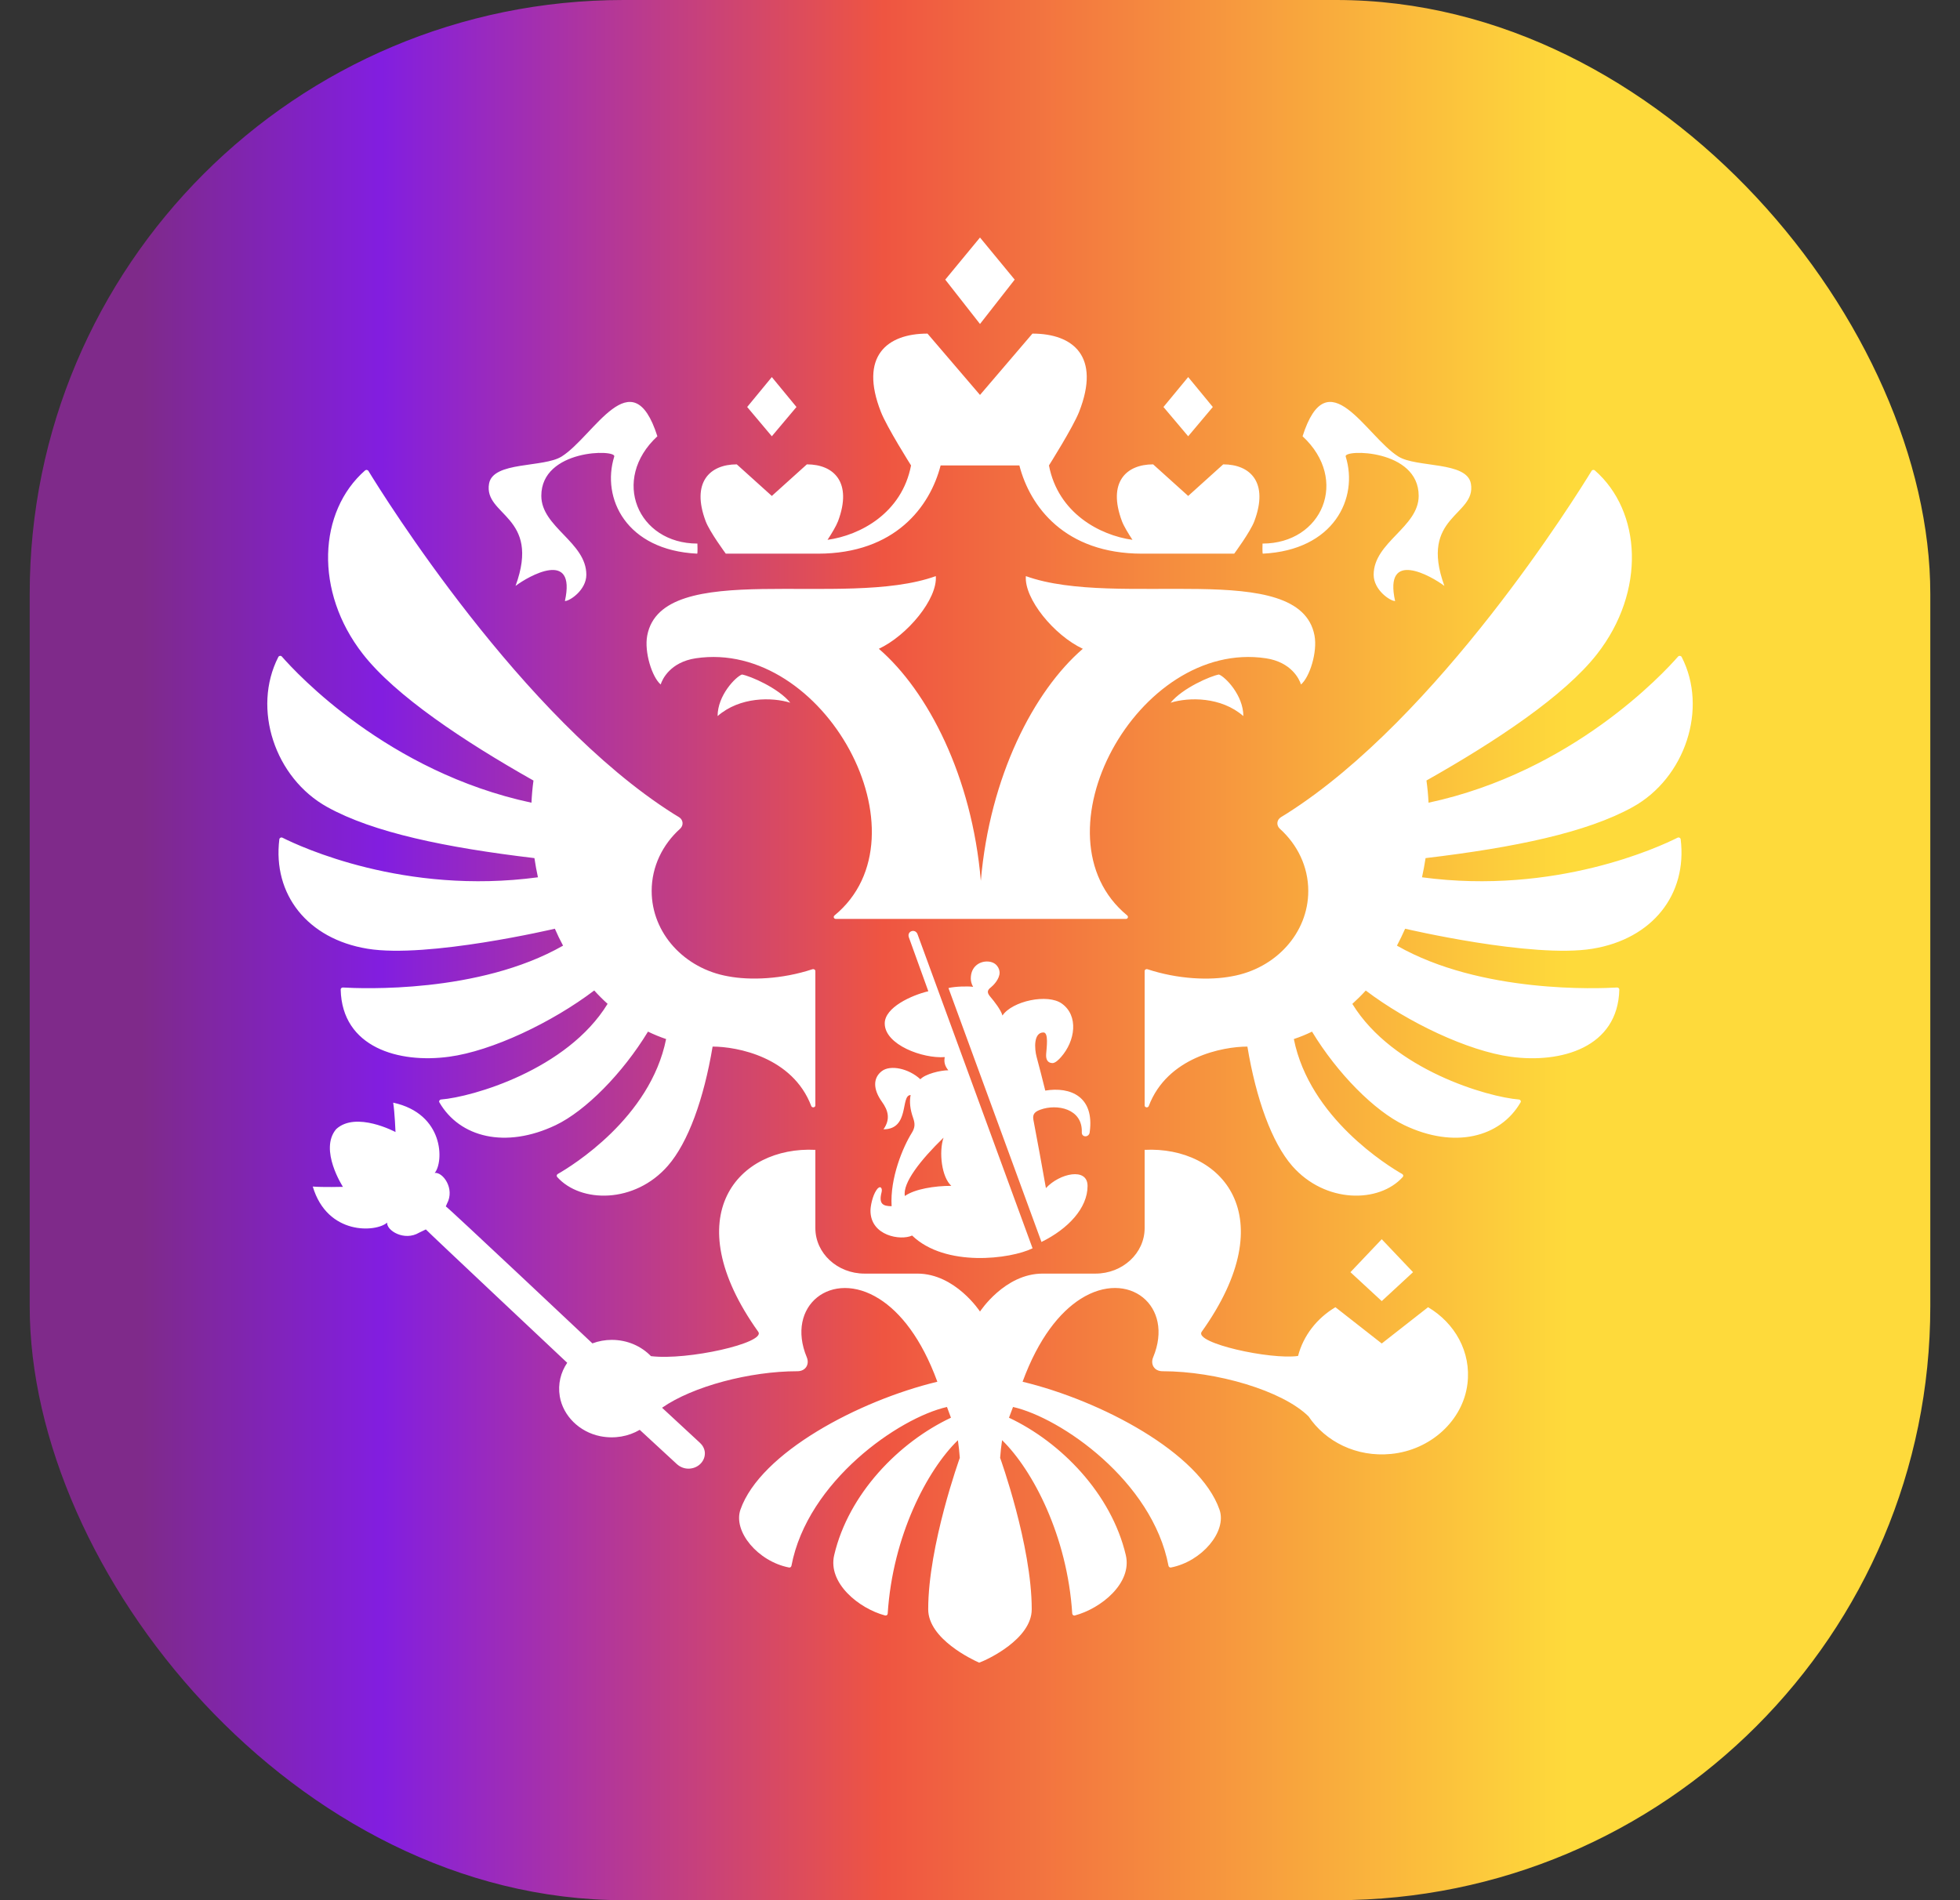 <svg width="33" height="32" viewBox="0 0 33 32" fill="none" xmlns="http://www.w3.org/2000/svg">
<rect x="0" y="0" width="33" height="32" fill="#333333" stroke="none"/>
<rect x="0.5" width="32" height="32" rx="10" fill="url(#paint0_linear_1_133)"/>
<path fill-rule="evenodd" clip-rule="evenodd" d="M20.934 12.059C20.558 11.732 20.019 11.739 19.709 11.834C19.912 11.586 20.384 11.383 20.523 11.359C20.63 11.398 20.934 11.709 20.934 12.059ZM22.132 10.703C21.885 9.389 18.817 10.26 17.272 9.702C17.243 10.085 17.748 10.699 18.231 10.926C17.405 11.639 16.664 13.077 16.514 14.834C16.365 13.077 15.623 11.639 14.797 10.926C15.28 10.699 15.786 10.085 15.756 9.702C14.211 10.26 11.144 9.39 10.897 10.704C10.845 10.982 10.979 11.405 11.124 11.527C11.15 11.439 11.286 11.151 11.713 11.086C13.874 10.761 15.679 14.077 14.05 15.417C14.025 15.438 14.039 15.475 14.073 15.475H18.956C18.989 15.475 19.003 15.438 18.979 15.417C17.35 14.077 19.154 10.761 21.315 11.086C21.743 11.151 21.878 11.439 21.904 11.527C22.05 11.405 22.184 10.982 22.132 10.703ZM22.657 7.688C22.618 7.564 23.886 7.56 23.886 8.35C23.886 8.879 23.128 9.13 23.128 9.679C23.128 9.935 23.404 10.122 23.489 10.122C23.294 9.241 24.101 9.702 24.319 9.867C23.886 8.681 24.861 8.689 24.765 8.145C24.698 7.765 23.85 7.88 23.544 7.688C22.999 7.347 22.355 6.019 21.931 7.347C22.722 8.078 22.262 9.154 21.257 9.154C21.257 9.154 21.252 9.312 21.261 9.324C22.459 9.266 22.876 8.39 22.657 7.688ZM8.68 9.867C8.898 9.702 9.706 9.241 9.511 10.122C9.595 10.122 9.872 9.935 9.872 9.679C9.872 9.13 9.114 8.879 9.114 8.35C9.114 7.56 10.381 7.564 10.342 7.688C10.123 8.39 10.541 9.266 11.739 9.324C11.748 9.312 11.742 9.154 11.742 9.154C10.738 9.154 10.278 8.078 11.068 7.347C10.644 6.019 10 7.347 9.456 7.688C9.149 7.88 8.301 7.765 8.234 8.145C8.139 8.689 9.114 8.681 8.68 9.867ZM12.082 12.059C12.458 11.732 12.997 11.739 13.306 11.834C13.105 11.586 12.631 11.383 12.492 11.359C12.386 11.398 12.082 11.709 12.082 12.059ZM17.084 4.709L16.5 4L15.915 4.709L16.5 5.456L17.084 4.709ZM20.42 6.854L20.005 6.35L19.589 6.854L20.005 7.347L20.42 6.854ZM23.791 21.424L23.264 20.869L22.737 21.424L23.264 21.911L23.791 21.424ZM13.41 6.854L12.995 6.35L12.58 6.854L12.995 7.347L13.41 6.854ZM12.22 9.324H13.77C15.073 9.324 15.66 8.528 15.837 7.838H17.163C17.34 8.528 17.926 9.324 19.23 9.324H20.78C20.78 9.324 21.051 8.958 21.119 8.777C21.364 8.124 21.051 7.82 20.595 7.82L20.005 8.352L19.415 7.82C18.958 7.82 18.645 8.124 18.89 8.777C18.921 8.86 18.996 8.983 19.067 9.091C18.517 9.015 17.815 8.641 17.661 7.838C17.661 7.838 18.067 7.195 18.169 6.935C18.536 6 18.068 5.618 17.383 5.618L16.5 6.651L15.616 5.618C14.932 5.618 14.464 6 14.831 6.935C14.932 7.195 15.339 7.838 15.339 7.838C15.185 8.641 14.483 9.015 13.933 9.091C14.004 8.983 14.078 8.86 14.11 8.777C14.354 8.124 14.042 7.82 13.585 7.82L12.995 8.352L12.405 7.82C11.948 7.82 11.636 8.125 11.881 8.777C11.949 8.958 12.22 9.324 12.22 9.324ZM28.245 14.107C27.946 14.258 26.191 15.076 23.942 14.774C23.966 14.667 23.985 14.559 24.002 14.451C25.498 14.273 26.715 14.021 27.49 13.591C28.373 13.102 28.76 11.933 28.314 11.064C28.302 11.042 28.27 11.038 28.254 11.056C28.01 11.336 26.473 13 24.052 13.518C24.046 13.393 24.034 13.268 24.017 13.144C25.193 12.48 26.341 11.716 26.888 11.016C27.715 9.959 27.639 8.61 26.852 7.922C26.848 7.919 26.843 7.916 26.838 7.915C26.833 7.913 26.828 7.913 26.823 7.914C26.817 7.914 26.812 7.916 26.808 7.919C26.803 7.922 26.799 7.926 26.797 7.93C26.548 8.339 24.219 12.085 21.662 13.703C21.631 13.723 21.599 13.742 21.568 13.761C21.494 13.806 21.486 13.9 21.549 13.957C21.844 14.223 22.027 14.593 22.027 15.004C22.027 15.718 21.474 16.312 20.742 16.441C20.371 16.513 19.835 16.492 19.319 16.322C19.296 16.315 19.272 16.33 19.272 16.353V18.616C19.272 18.652 19.328 18.661 19.341 18.627C19.654 17.8 20.592 17.625 21.002 17.625C21.149 18.508 21.413 19.239 21.755 19.633C22.313 20.272 23.223 20.263 23.618 19.821C23.621 19.817 23.624 19.813 23.625 19.808C23.626 19.804 23.627 19.799 23.626 19.794C23.625 19.789 23.623 19.785 23.62 19.781C23.617 19.777 23.613 19.774 23.609 19.771C23.377 19.639 22.05 18.828 21.784 17.498C21.889 17.463 21.991 17.422 22.09 17.373C22.518 18.079 23.142 18.708 23.644 18.948C24.487 19.351 25.259 19.155 25.601 18.565C25.614 18.544 25.599 18.519 25.573 18.516C25.052 18.475 23.451 18.018 22.769 16.906C22.848 16.834 22.924 16.759 22.995 16.681C23.708 17.221 24.717 17.699 25.439 17.797C26.283 17.911 27.241 17.642 27.264 16.665C27.264 16.645 27.247 16.629 27.226 16.63C26.925 16.648 24.937 16.735 23.52 15.925C23.569 15.832 23.615 15.737 23.658 15.64C23.658 15.64 25.799 16.144 26.813 15.977C27.821 15.812 28.411 15.064 28.297 14.133C28.294 14.11 28.267 14.096 28.245 14.107ZM9.342 15.64C9.384 15.737 9.43 15.832 9.48 15.925C8.063 16.734 6.076 16.648 5.774 16.63C5.753 16.629 5.735 16.646 5.736 16.665C5.759 17.642 6.716 17.911 7.561 17.796C8.283 17.699 9.291 17.221 10.005 16.68C10.076 16.759 10.151 16.834 10.23 16.905C9.548 18.018 7.948 18.475 7.426 18.516C7.401 18.519 7.386 18.544 7.398 18.565C7.74 19.155 8.512 19.35 9.356 18.948C9.858 18.708 10.481 18.079 10.91 17.373C11.009 17.421 11.111 17.463 11.215 17.498C10.949 18.828 9.622 19.639 9.39 19.771C9.386 19.774 9.382 19.777 9.379 19.781C9.377 19.785 9.375 19.789 9.374 19.794C9.373 19.799 9.373 19.804 9.374 19.808C9.376 19.813 9.378 19.817 9.381 19.821C9.776 20.263 10.687 20.272 11.245 19.632C11.587 19.239 11.85 18.508 11.998 17.625C12.408 17.625 13.345 17.8 13.659 18.626C13.672 18.661 13.728 18.652 13.728 18.616V16.353C13.728 16.33 13.703 16.315 13.68 16.322C13.165 16.492 12.628 16.512 12.257 16.441C11.526 16.312 10.972 15.718 10.972 15.004C10.972 14.593 11.156 14.222 11.45 13.957C11.513 13.9 11.505 13.806 11.432 13.761C11.4 13.742 11.368 13.723 11.337 13.703C8.782 12.086 6.454 8.342 6.203 7.931C6.2 7.926 6.196 7.923 6.192 7.92C6.187 7.917 6.182 7.915 6.177 7.914C6.171 7.913 6.166 7.914 6.161 7.915C6.155 7.917 6.151 7.919 6.146 7.923C5.361 8.611 5.285 9.959 6.111 11.016C6.658 11.716 7.806 12.481 8.982 13.145C8.965 13.268 8.954 13.393 8.948 13.518C6.529 13.001 4.993 11.34 4.746 11.057C4.73 11.038 4.697 11.042 4.686 11.064C4.241 11.934 4.627 13.102 5.51 13.591C6.285 14.021 7.501 14.273 8.998 14.451C9.014 14.559 9.034 14.667 9.057 14.774C6.811 15.076 5.057 14.259 4.755 14.107C4.733 14.096 4.706 14.11 4.703 14.134C4.589 15.064 5.179 15.812 6.187 15.977C7.201 16.144 9.342 15.64 9.342 15.64ZM23.264 22.625L22.484 22.014C22.173 22.199 21.944 22.492 21.855 22.835C21.386 22.901 20.107 22.618 20.231 22.43C21.633 20.467 20.561 19.299 19.272 19.364V20.682C19.272 21.105 18.901 21.448 18.444 21.448H17.554C16.915 21.448 16.5 22.087 16.5 22.087C16.5 22.087 16.084 21.448 15.445 21.448H14.556C14.098 21.448 13.728 21.105 13.728 20.682V19.364C12.439 19.299 11.366 20.467 12.768 22.43C12.891 22.616 11.576 22.913 10.96 22.838C10.797 22.67 10.563 22.564 10.3 22.564C10.189 22.564 10.078 22.584 9.974 22.623C9.974 22.623 7.55 20.339 7.506 20.316L7.526 20.27C7.664 20.013 7.452 19.733 7.319 19.753C7.474 19.567 7.481 18.756 6.62 18.569C6.646 18.732 6.659 19.064 6.659 19.064C6.659 19.064 5.994 18.707 5.66 19.015C5.367 19.361 5.774 19.987 5.774 19.987C5.774 19.987 5.434 19.996 5.266 19.982C5.513 20.811 6.339 20.752 6.518 20.589C6.506 20.72 6.805 20.909 7.058 20.758L7.17 20.704C7.189 20.73 9.55 22.95 9.55 22.95C9.441 23.11 9.39 23.307 9.425 23.517C9.481 23.844 9.755 24.115 10.105 24.186C10.352 24.235 10.585 24.188 10.771 24.079L11.396 24.656C11.451 24.706 11.527 24.738 11.611 24.732C11.764 24.722 11.878 24.598 11.867 24.457C11.861 24.393 11.829 24.338 11.784 24.297C11.774 24.286 11.147 23.707 11.147 23.707C11.664 23.346 12.627 23.092 13.426 23.092C13.566 23.092 13.632 22.974 13.584 22.858C13.222 21.991 14 21.363 14.806 21.875C15.157 22.097 15.514 22.536 15.782 23.269C14.461 23.587 12.803 24.464 12.467 25.422C12.338 25.792 12.764 26.296 13.283 26.397C13.287 26.398 13.292 26.398 13.297 26.397C13.301 26.397 13.306 26.395 13.309 26.392C13.313 26.39 13.317 26.387 13.319 26.383C13.322 26.379 13.324 26.375 13.325 26.37C13.596 24.941 15.14 23.875 15.944 23.694C15.984 23.802 15.971 23.767 16.011 23.875C15.136 24.287 14.287 25.155 14.045 26.189C13.934 26.662 14.464 27.088 14.901 27.205C14.923 27.211 14.945 27.196 14.946 27.175C15.029 25.868 15.609 24.758 16.128 24.254C16.142 24.352 16.153 24.451 16.16 24.551C16.16 24.551 15.628 26.025 15.628 27.101C15.628 27.602 16.376 27.951 16.486 28C16.624 27.951 17.371 27.602 17.371 27.101C17.371 26.025 16.839 24.551 16.839 24.551C16.846 24.451 16.857 24.352 16.872 24.253C17.39 24.759 17.97 25.868 18.053 27.174C18.054 27.179 18.055 27.184 18.058 27.189C18.061 27.193 18.064 27.197 18.068 27.2C18.073 27.203 18.078 27.205 18.083 27.206C18.088 27.207 18.093 27.206 18.098 27.205C18.536 27.088 19.066 26.662 18.955 26.189C18.712 25.156 17.864 24.287 16.988 23.875C17.029 23.767 17.015 23.802 17.056 23.694C17.86 23.875 19.404 24.941 19.674 26.37C19.676 26.379 19.682 26.387 19.69 26.392C19.698 26.397 19.707 26.399 19.716 26.397C20.235 26.296 20.662 25.791 20.532 25.422C20.197 24.464 18.538 23.587 17.217 23.269C17.486 22.536 17.843 22.097 18.194 21.874C18.999 21.363 19.777 21.991 19.415 22.858C19.367 22.974 19.432 23.092 19.573 23.092C20.477 23.092 21.591 23.417 22.032 23.853C22.313 24.273 22.834 24.543 23.421 24.485C24.088 24.42 24.632 23.921 24.707 23.304C24.773 22.764 24.492 22.279 24.044 22.014L23.264 22.625ZM17.515 18.688C17.793 18.585 18.229 18.669 18.214 19.068C18.21 19.159 18.338 19.159 18.347 19.066C18.43 18.468 18.024 18.296 17.599 18.366C17.547 18.16 17.503 17.98 17.454 17.802C17.415 17.658 17.401 17.387 17.568 17.387C17.658 17.387 17.622 17.639 17.614 17.748C17.606 17.843 17.64 17.9 17.718 17.903C17.766 17.905 17.827 17.844 17.863 17.803C18.106 17.529 18.163 17.105 17.878 16.901C17.639 16.729 17.043 16.857 16.878 17.102C16.854 17.009 16.735 16.857 16.678 16.791C16.623 16.727 16.609 16.682 16.685 16.626C16.721 16.598 16.83 16.49 16.83 16.379C16.83 16.313 16.779 16.192 16.616 16.192C16.488 16.192 16.345 16.28 16.345 16.478C16.345 16.522 16.356 16.569 16.384 16.619C16.303 16.606 16.082 16.611 15.969 16.639L17.535 20.915C17.983 20.695 18.311 20.346 18.311 19.972C18.311 19.653 17.839 19.759 17.61 20.008C17.537 19.603 17.471 19.23 17.399 18.858C17.38 18.756 17.432 18.719 17.515 18.688ZM15.302 15.784L15.63 16.693C15.349 16.76 14.896 16.964 14.896 17.235C14.896 17.595 15.537 17.83 15.907 17.802C15.889 17.884 15.91 17.957 15.967 18.024C15.833 18.024 15.579 18.086 15.496 18.175C15.3 17.994 14.992 17.927 14.847 18.038C14.7 18.15 14.695 18.339 14.848 18.553C14.955 18.701 14.995 18.847 14.875 19.018C15.322 19.018 15.157 18.441 15.332 18.441C15.309 18.553 15.323 18.682 15.374 18.826C15.408 18.922 15.408 18.989 15.35 19.081C15.206 19.311 14.982 19.837 15.012 20.313C14.866 20.312 14.792 20.276 14.843 20.077C14.862 20.003 14.816 19.951 14.756 20.042C14.688 20.142 14.656 20.314 14.656 20.388C14.656 20.812 15.163 20.897 15.357 20.807C15.917 21.347 17.017 21.203 17.385 21.022L15.448 15.732C15.409 15.632 15.267 15.68 15.302 15.784ZM15.235 20.141C15.194 19.923 15.499 19.534 15.886 19.159C15.804 19.403 15.855 19.825 16.017 19.97C15.736 19.97 15.402 20.023 15.235 20.141Z" fill="white"/>
<defs>
<linearGradient id="paint0_linear_1_133" x1="26.4" y1="0" x2="1.891" y2="0" gradientUnits="userSpaceOnUse">
<stop stop-color="#FEDA3B"/>
<stop offset="0.47" stop-color="#EF5541"/>
<stop offset="0.815" stop-color="#821EE0"/>
<stop offset="0.98" stop-color="#7F2A8A"/>
</linearGradient>
</defs>
</svg>
